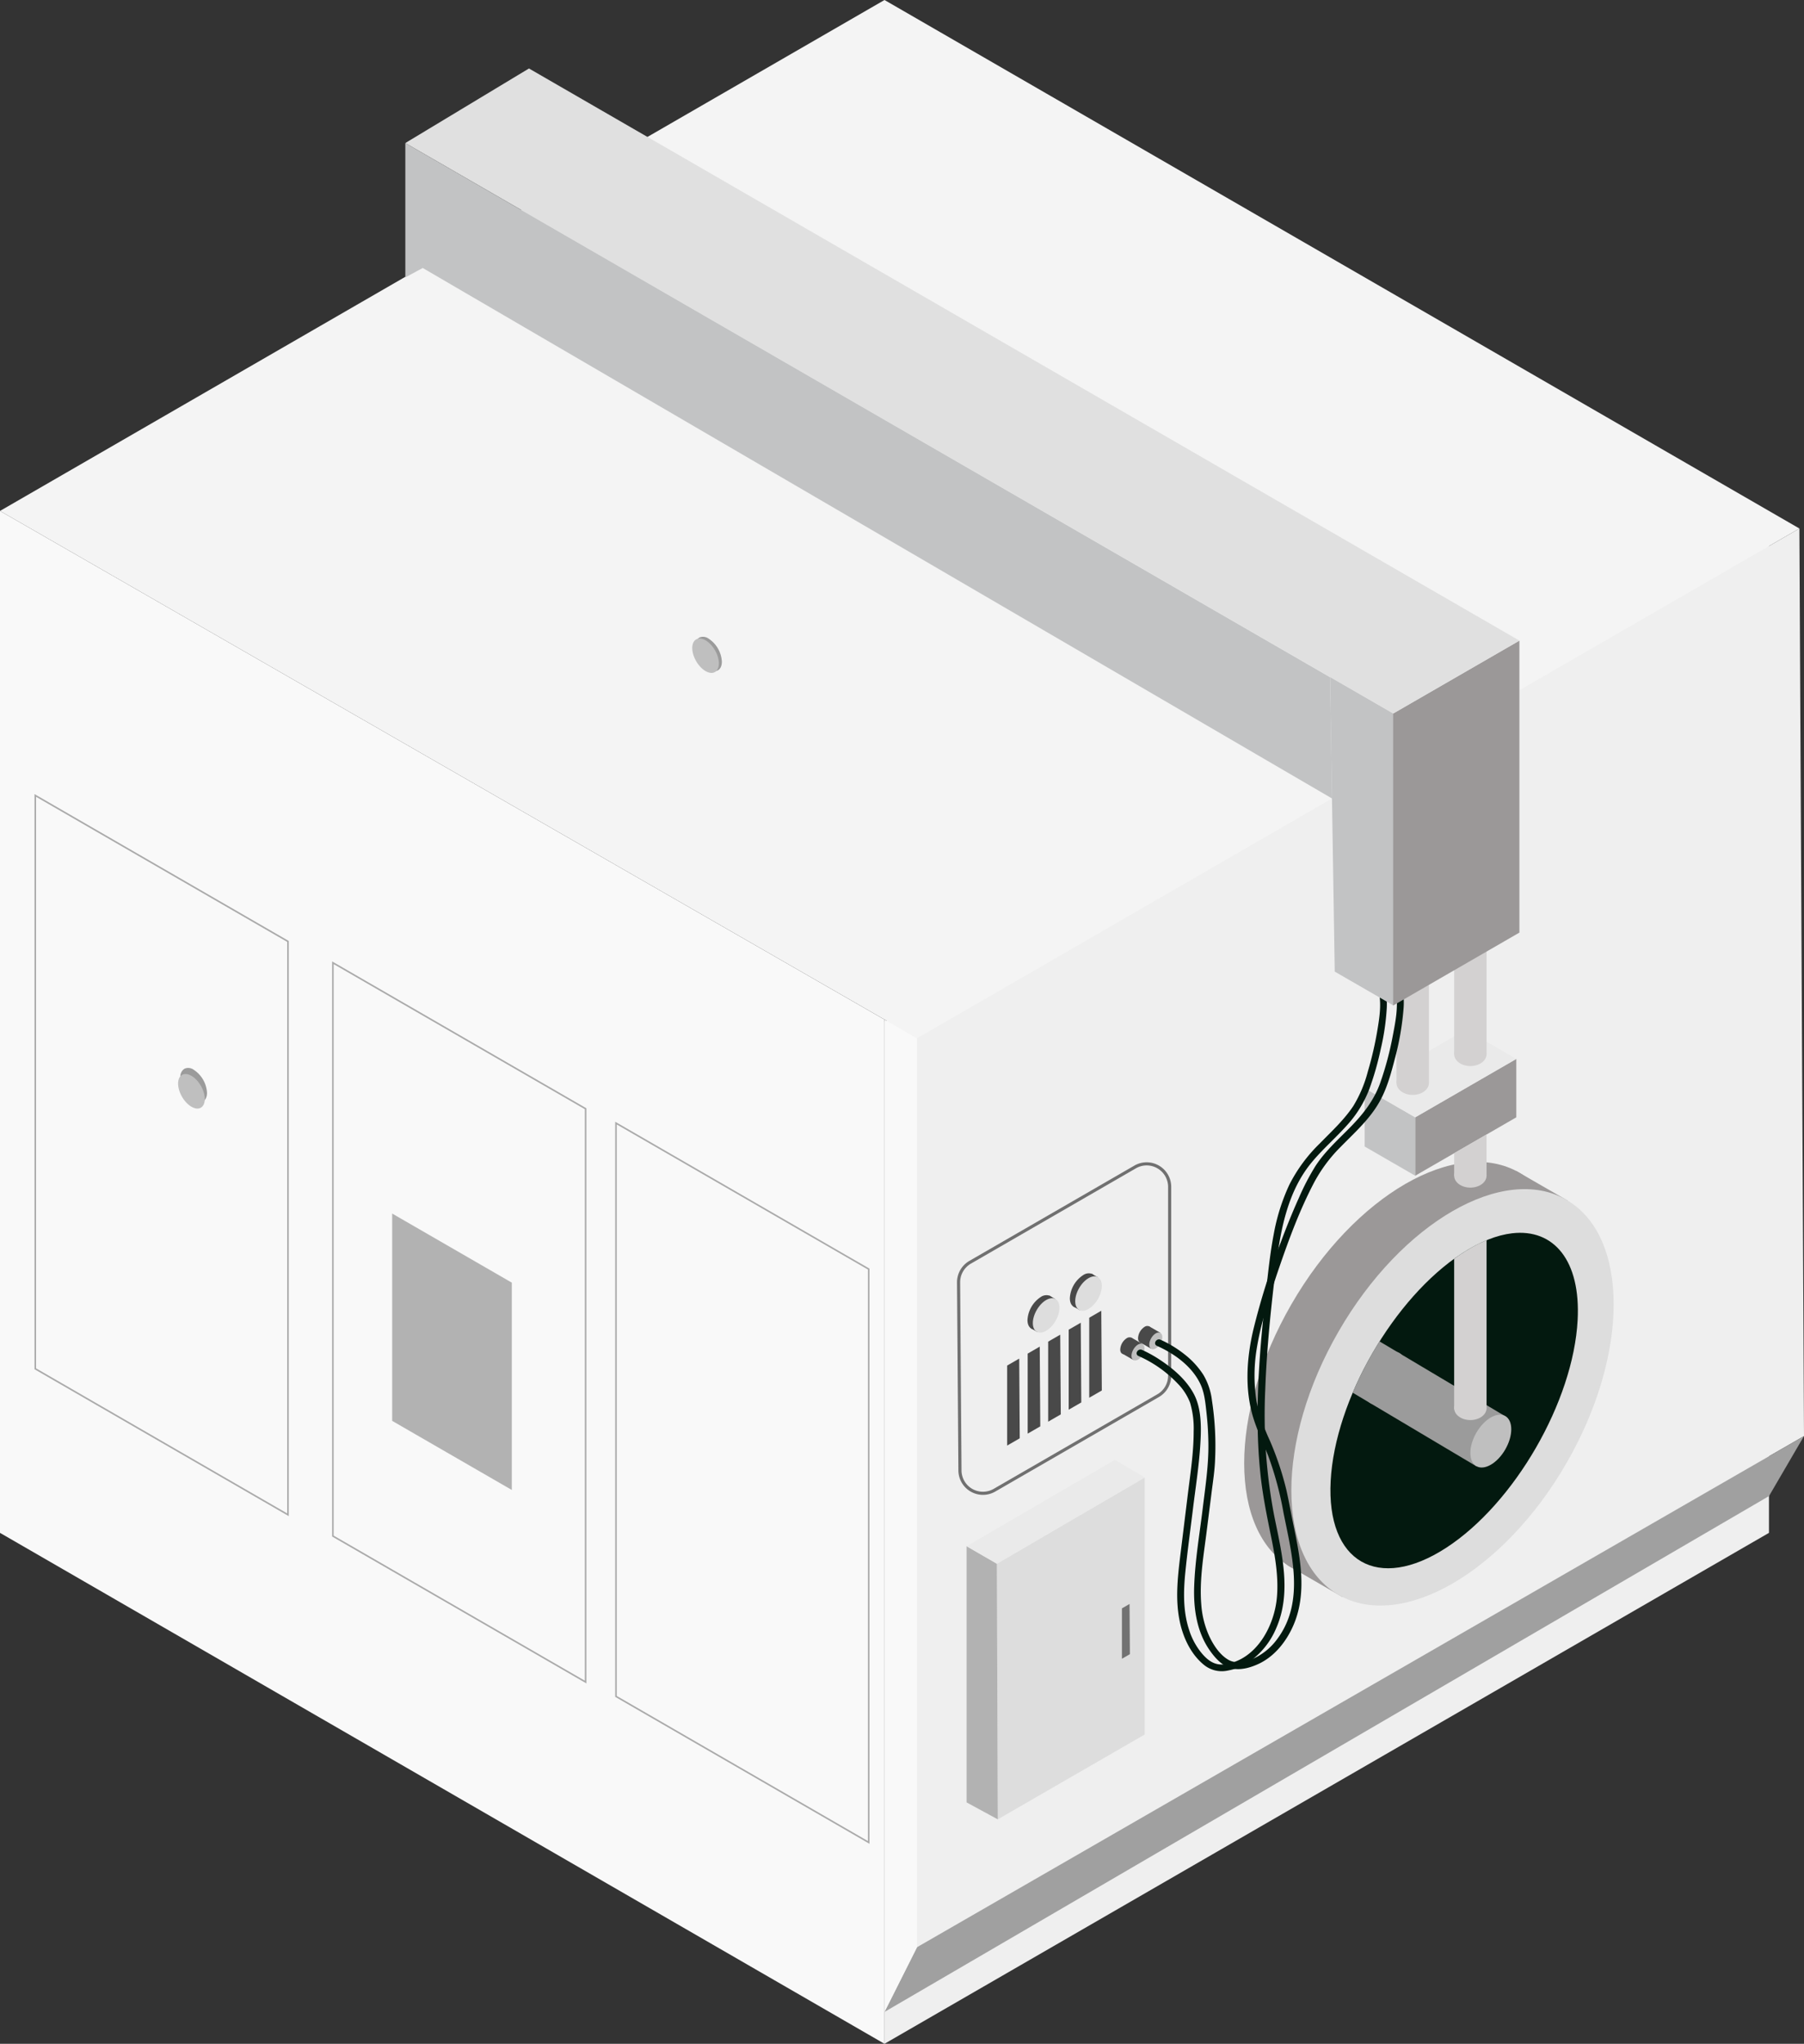 <svg xmlns="http://www.w3.org/2000/svg" viewBox="0 0 575.69 651.85"><rect x="0" y="0" width="575.69" height="651.85" fill="#333333" stroke="none"/><defs><style>.cls-1{fill:#efefef;}.cls-2{fill:#f9f9f9;}.cls-3{fill:#f4f4f4;}.cls-4{fill:#a0a0a0;}.cls-5{fill:#9b9898;}.cls-6{fill:#ddd;}.cls-7{fill:#03190f;}.cls-8{fill:#9b9b9b;}.cls-9{fill:#bfbfbf;}.cls-10{fill:#494949;}.cls-11{fill:#d3d1d1;}.cls-12{fill:#c2c3c4;}.cls-13{fill:#eaeaea;}.cls-14{fill:#b2b2b2;}.cls-15,.cls-16{fill:none;stroke-miterlimit:10;}.cls-15{stroke:#707070;}.cls-16{stroke:#aaa;stroke-width:0.5px;}.cls-17{fill:#727272;}.cls-18{fill:#e0e0e0;}</style></defs><g id="レイヤー_2" data-name="レイヤー 2"><g id="parts"><polygon class="cls-1" points="282.25 325.93 282.25 651.85 564.51 488.89 564.51 162.96 282.25 325.93"/><polygon class="cls-1" points="292.64 331.14 292.64 621.04 575.69 458.02 574.22 168.56 292.64 331.14"/><polygon class="cls-2" points="0 488.89 282.26 651.85 282.26 325.18 0 162.96 0 488.89"/><polygon class="cls-3" points="282.26 0 574.22 168.56 292.64 331.14 0 162.96 282.26 0"/><polygon class="cls-4" points="282.26 641.68 564.52 477.16 575.69 458.02 292.64 621.04 282.26 641.68"/><polygon class="cls-2" points="282.26 325.18 292.64 331.14 292.64 621.04 282.26 641.68 282.26 325.18"/><ellipse class="cls-5" cx="448.47" cy="436.99" rx="72.73" ry="41.99" transform="translate(-154.21 606.88) rotate(-60)"/><polygon class="cls-5" points="500.32 382.95 483.79 373.43 410.73 499.13 428.38 509.34 500.32 382.95"/><ellipse class="cls-6" cx="463.52" cy="445.68" rx="72.73" ry="41.99" transform="translate(-154.21 624.25) rotate(-60)"/><path class="cls-7" d="M503.45,421.05c-1.38,25.93-20.14,58.42-41.91,72.58s-38.28,4.63-36.9-21.3,20.15-58.42,41.91-72.58c5.78-3.76,11.19-5.85,16-6.41C495.83,391.81,504.47,402,503.45,421.05Z"/><path class="cls-8" d="M448.47,435.79a14.42,14.42,0,0,1-6.52,11.3c-3.61,2.08-6.53.39-6.53-3.77A14.41,14.41,0,0,1,442,432c1.73-1,3.31-1.13,4.48-.53S448.47,433.63,448.47,435.79Z"/><path class="cls-8" d="M480,451.49l-39.78-23.67s-2,3.08-4.39,7.6-4.17,8.76-4.17,8.76l39.46,23.46Z"/><ellipse class="cls-9" cx="475.75" cy="459.63" rx="9.23" ry="5.33" transform="translate(-160.18 641.82) rotate(-60)"/><path class="cls-8" d="M221.87,206.13a9.36,9.36,0,0,0,4.25,7.35c2.34,1.36,4.24.26,4.24-2.45a9.38,9.38,0,0,0-4.24-7.35,3,3,0,0,0-2.92-.35A2.93,2.93,0,0,0,221.87,206.13Z"/><ellipse class="cls-9" cx="225.16" cy="209.13" rx="3.47" ry="6.01" transform="translate(-74.4 140.6) rotate(-30)"/><path class="cls-8" d="M57.57,343.67A9.39,9.39,0,0,0,61.82,351c2.34,1.35,4.24.25,4.24-2.46a9.38,9.38,0,0,0-4.24-7.35,3,3,0,0,0-2.92-.35A2.94,2.94,0,0,0,57.57,343.67Z"/><ellipse class="cls-9" cx="60.86" cy="346.67" rx="3.47" ry="6.01" transform="matrix(0.87, -0.5, 0.5, 0.87, -165.19, 76.88)"/><path class="cls-10" d="M349.9,409.13a9.41,9.41,0,0,1-4.24,7.36c-2.35,1.35-4.25.25-4.25-2.45a9.38,9.38,0,0,1,4.25-7.36,3.16,3.16,0,0,1,2.72-.43.88.88,0,0,1,.2.09A2.93,2.93,0,0,1,349.9,409.13Z"/><polygon class="cls-10" points="350.39 407.4 348.38 406.25 342.45 416.65 344.59 417.88 350.39 407.4"/><ellipse class="cls-6" cx="347.37" cy="412.57" rx="6.01" ry="3.47" transform="translate(-183.61 507.11) rotate(-60)"/><path class="cls-10" d="M336.39,416.1a9.39,9.39,0,0,1-4.25,7.36c-2.34,1.35-4.25.26-4.25-2.45a9.42,9.42,0,0,1,4.25-7.36,3.18,3.18,0,0,1,2.73-.43,1.63,1.63,0,0,1,.19.09A2.92,2.92,0,0,1,336.39,416.1Z"/><polygon class="cls-10" points="336.88 414.38 334.87 413.22 328.93 423.62 331.08 424.86 336.88 414.38"/><ellipse class="cls-6" cx="333.85" cy="419.54" rx="6.01" ry="3.47" transform="translate(-196.41 498.89) rotate(-60)"/><path class="cls-10" d="M367.33,424.39a4.59,4.59,0,0,1-2.08,3.6c-1.15.66-2.08.13-2.08-1.2a4.58,4.58,0,0,1,2.08-3.6,1.5,1.5,0,0,1,1.33-.21l.1,0A1.43,1.43,0,0,1,367.33,424.39Z"/><polygon class="cls-10" points="370.27 425.07 366.74 423.04 363.83 428.14 367.33 430.15 370.27 425.07"/><ellipse class="cls-9" cx="368.84" cy="427.66" rx="2.94" ry="1.7" transform="translate(-185.95 533.25) rotate(-60)"/><path class="cls-10" d="M361.65,428a4.58,4.58,0,0,1-2.08,3.6c-1.15.66-2.08.13-2.08-1.2a4.58,4.58,0,0,1,2.08-3.6,1.58,1.58,0,0,1,1.34-.21l.09,0A1.44,1.44,0,0,1,361.65,428Z"/><polygon class="cls-10" points="364.59 428.65 361.06 426.63 358.15 431.72 361.65 433.74 364.59 428.65"/><ellipse class="cls-9" cx="363.17" cy="431.24" rx="2.94" ry="1.7" transform="translate(-191.89 530.13) rotate(-60)"/><ellipse class="cls-11" cx="469.22" cy="449.12" rx="5.17" ry="3.8"/><path class="cls-11" d="M464.05,401.47v48h10.34V395.55a40.58,40.58,0,0,0-5.08,2.51A58.44,58.44,0,0,0,464.05,401.47Z"/><polygon class="cls-5" points="451.62 356.36 451.62 374.98 483.88 356.36 483.88 337.73 451.62 356.36"/><polygon class="cls-12" points="435.49 347.05 451.62 356.36 451.62 374.98 435.49 365.67 435.49 347.05"/><polygon class="cls-13" points="467.75 328.42 435.49 347.05 451.62 356.36 483.88 337.73 467.75 328.42"/><ellipse class="cls-11" cx="469.22" cy="336.21" rx="5.17" ry="3.8"/><rect class="cls-11" x="464.05" y="255.18" width="10.35" height="81.04"/><ellipse class="cls-13" cx="469.22" cy="255.18" rx="5.17" ry="3.58"/><ellipse class="cls-11" cx="469.22" cy="374.98" rx="5.17" ry="3.8"/><polygon class="cls-11" points="464.05 367.81 464.05 374.98 474.39 374.98 474.39 361.83 464.05 367.81"/><ellipse class="cls-11" cx="450.82" cy="345.41" rx="5.17" ry="3.8"/><rect class="cls-11" x="445.65" y="264.37" width="10.35" height="81.04"/><ellipse class="cls-13" cx="450.82" cy="264.37" rx="5.17" ry="3.58"/><polygon class="cls-6" points="318.41 580.26 365.3 553.2 365.3 471.23 318.12 498.73 318.41 580.26"/><polygon class="cls-14" points="308.46 574.86 318.41 580.26 318.12 498.73 308.46 493.15 308.46 574.86"/><polygon class="cls-13" points="318.12 498.73 308.46 493.15 355.76 465.61 365.3 471.23 318.12 498.73"/><path class="cls-15" d="M317.33,475.3l52.25-30.17a7.34,7.34,0,0,0,3.68-6.36V378.54a7.34,7.34,0,0,0-11-6.36l-52.68,30.41a7.38,7.38,0,0,0-3.68,6.42l.44,60A7.34,7.34,0,0,0,317.33,475.3Z"/><polygon class="cls-16" points="277.22 587.62 196.57 541.05 196.57 358.2 277.22 404.76 277.22 587.62"/><polygon class="cls-16" points="186.88 536.47 106.23 489.91 106.23 307.06 186.88 353.62 186.88 536.47"/><polygon class="cls-16" points="91.9 483.12 11.26 436.56 11.26 253.7 91.9 300.26 91.9 483.12"/><polygon class="cls-14" points="125.15 453.17 163.33 475.21 163.33 409.09 125.15 387.05 125.15 453.17"/><polygon class="cls-17" points="358.03 529.04 360.57 527.58 360.46 511.57 358.03 512.97 358.03 529.04"/><polygon class="cls-10" points="321.4 461.05 325.42 458.73 325.25 433.31 321.4 435.53 321.4 461.05"/><polygon class="cls-10" points="327.95 457.24 331.97 454.92 331.8 429.49 327.95 431.72 327.95 457.24"/><polygon class="cls-10" points="334.49 453.43 338.52 451.1 338.34 425.68 334.49 427.9 334.49 453.43"/><polygon class="cls-10" points="341.04 449.61 345.06 447.29 344.89 421.87 341.04 424.09 341.04 449.61"/><polygon class="cls-10" points="347.59 445.8 351.61 443.48 351.44 418.05 347.59 420.28 347.59 445.8"/><path class="cls-7" d="M440.17,317.25c.61,3.62,0,7.56-.59,11.14a111.58,111.58,0,0,1-3.08,13.37,40.69,40.69,0,0,1-4.64,11c-3,4.5-7,8.14-10.76,12a49.47,49.47,0,0,0-9.65,13.1,64.11,64.11,0,0,0-5,15.9c-1.1,5.75-1.71,11.58-2.36,17.39-.72,6.54-1.39,13.08-1.9,19.64-1,13.22-1.35,26.55.08,39.75.71,6.51,2,12.89,3.31,19.31s2.47,13,1.91,19.54c-.79,9.23-6.57,20-16.58,21.41-3.29.48-5.54-1.25-7.54-3.67a22.15,22.15,0,0,1-3.94-7.41c-1.94-6-1.77-12.3-1.15-18.46.68-6.7,1.6-13.38,2.42-20.06S382.55,468,383,461.35c.36-5.48.59-12-2.11-16.92-2.37-4.36-6.38-7.82-10.45-10.54a40.55,40.55,0,0,0-6-3.36c-1.32-.58-2.46,1.36-1.14,1.94a39,39,0,0,1,12.48,8.76,17.94,17.94,0,0,1,4,6.15,29,29,0,0,1,1.14,9.22c0,6.73-1.06,13.46-1.88,20.13l-2.46,20c-.79,6.55-1.48,13.21-.23,19.75,1,5.34,3.46,10.88,7.74,14.42a9,9,0,0,0,7.81,1.89,17.32,17.32,0,0,0,6.52-2.62,24.72,24.72,0,0,0,8.82-10.83c5.07-11.51,1.76-24.11-.61-35.86a171.19,171.19,0,0,1-2.87-40.17c.48-13.37,1.87-26.73,3.52-40,1.42-11.46,3.74-23.45,11.31-32.59,3.47-4.19,7.61-7.75,11.23-11.8A36.23,36.23,0,0,0,437,347.28a94.35,94.35,0,0,0,3.61-12.64,76.28,76.28,0,0,0,1.93-13.09,23.62,23.62,0,0,0-.24-4.9c-.25-1.43-2.41-.82-2.17.6Z"/><path class="cls-7" d="M445.53,316.53c.76,4.47-.22,9.39-1.06,13.78a101.44,101.44,0,0,1-4.05,15.16c-1.94,5.38-5.28,9.69-9.24,13.76s-8.34,7.92-11.44,12.74a76.74,76.74,0,0,0-5.25,10.1c-2.07,4.58-3.94,9.25-5.7,13.95a231.06,231.06,0,0,0-8.87,28.24c-2.11,9.05-2.73,18.88,0,27.85,1.29,4.19,3.21,8.14,4.79,12.21a106.42,106.42,0,0,1,4.88,18.15c2.62,13.24,6.88,28.38-2,40.28a19.43,19.43,0,0,1-6.46,5.67c-2.59,1.36-6.33,2.52-9.05,1-2.91-1.65-5-4.95-6.34-7.92a29.5,29.5,0,0,1-2.39-9.74c-.66-8,.83-16.08,1.8-24L386.64,476c.44-3.51,1-7,1.12-10.56a94.82,94.82,0,0,0-1-18.74,20.75,20.75,0,0,0-2.76-8.24,26.44,26.44,0,0,0-6.08-6.58,35.78,35.78,0,0,0-7.59-4.59c-1.31-.58-2.46,1.36-1.14,1.95,5.61,2.49,11.25,6.56,13.91,12.26,1.27,2.72,1.56,5.9,1.89,8.85a98.91,98.91,0,0,1,.63,10c.1,7.05-1,14-1.84,21-1,8.11-2.4,16.3-2.69,24.47-.26,7,.75,14.35,4.76,20.25,1.73,2.55,4.18,5.38,7.33,6.08,2.82.63,6-.31,8.58-1.53,5.2-2.48,8.94-7.37,11.13-12.58,2.71-6.46,2.81-13.5,1.91-20.36-.5-3.91-1.3-7.76-2.1-11.61-.76-3.64-1.38-7.31-2.21-10.93a97.11,97.11,0,0,0-5.25-15.67A59.57,59.57,0,0,1,401,447.06a52.77,52.77,0,0,1,0-16.64,89.47,89.47,0,0,1,2.59-11.4c1.38-4.95,2.94-9.85,4.61-14.71,3.2-9.31,6.67-18.68,11.28-27.39a48,48,0,0,1,8.29-11.08c4.41-4.51,9.25-8.79,12.4-14.34,2.38-4.18,3.7-9,4.9-13.62a88.63,88.63,0,0,0,2.82-16.08,25.06,25.06,0,0,0-.19-5.87c-.24-1.42-2.41-.82-2.17.6Z"/><polygon class="cls-12" points="425.94 309.88 424.44 215.89 444.6 227.53 444.61 320.65 425.94 309.88"/><polygon class="cls-5" points="444.54 227.6 484.87 204.32 484.87 297.44 444.55 320.72 444.54 227.6"/><polygon class="cls-18" points="484.87 204.32 168.8 21.84 129.35 45.62 444.6 227.56 484.87 204.32"/><polygon class="cls-12" points="425.08 254.67 424.44 215.99 129.35 45.62 129.35 88.47 134.9 85.47 425.08 254.67"/></g></g></svg>
